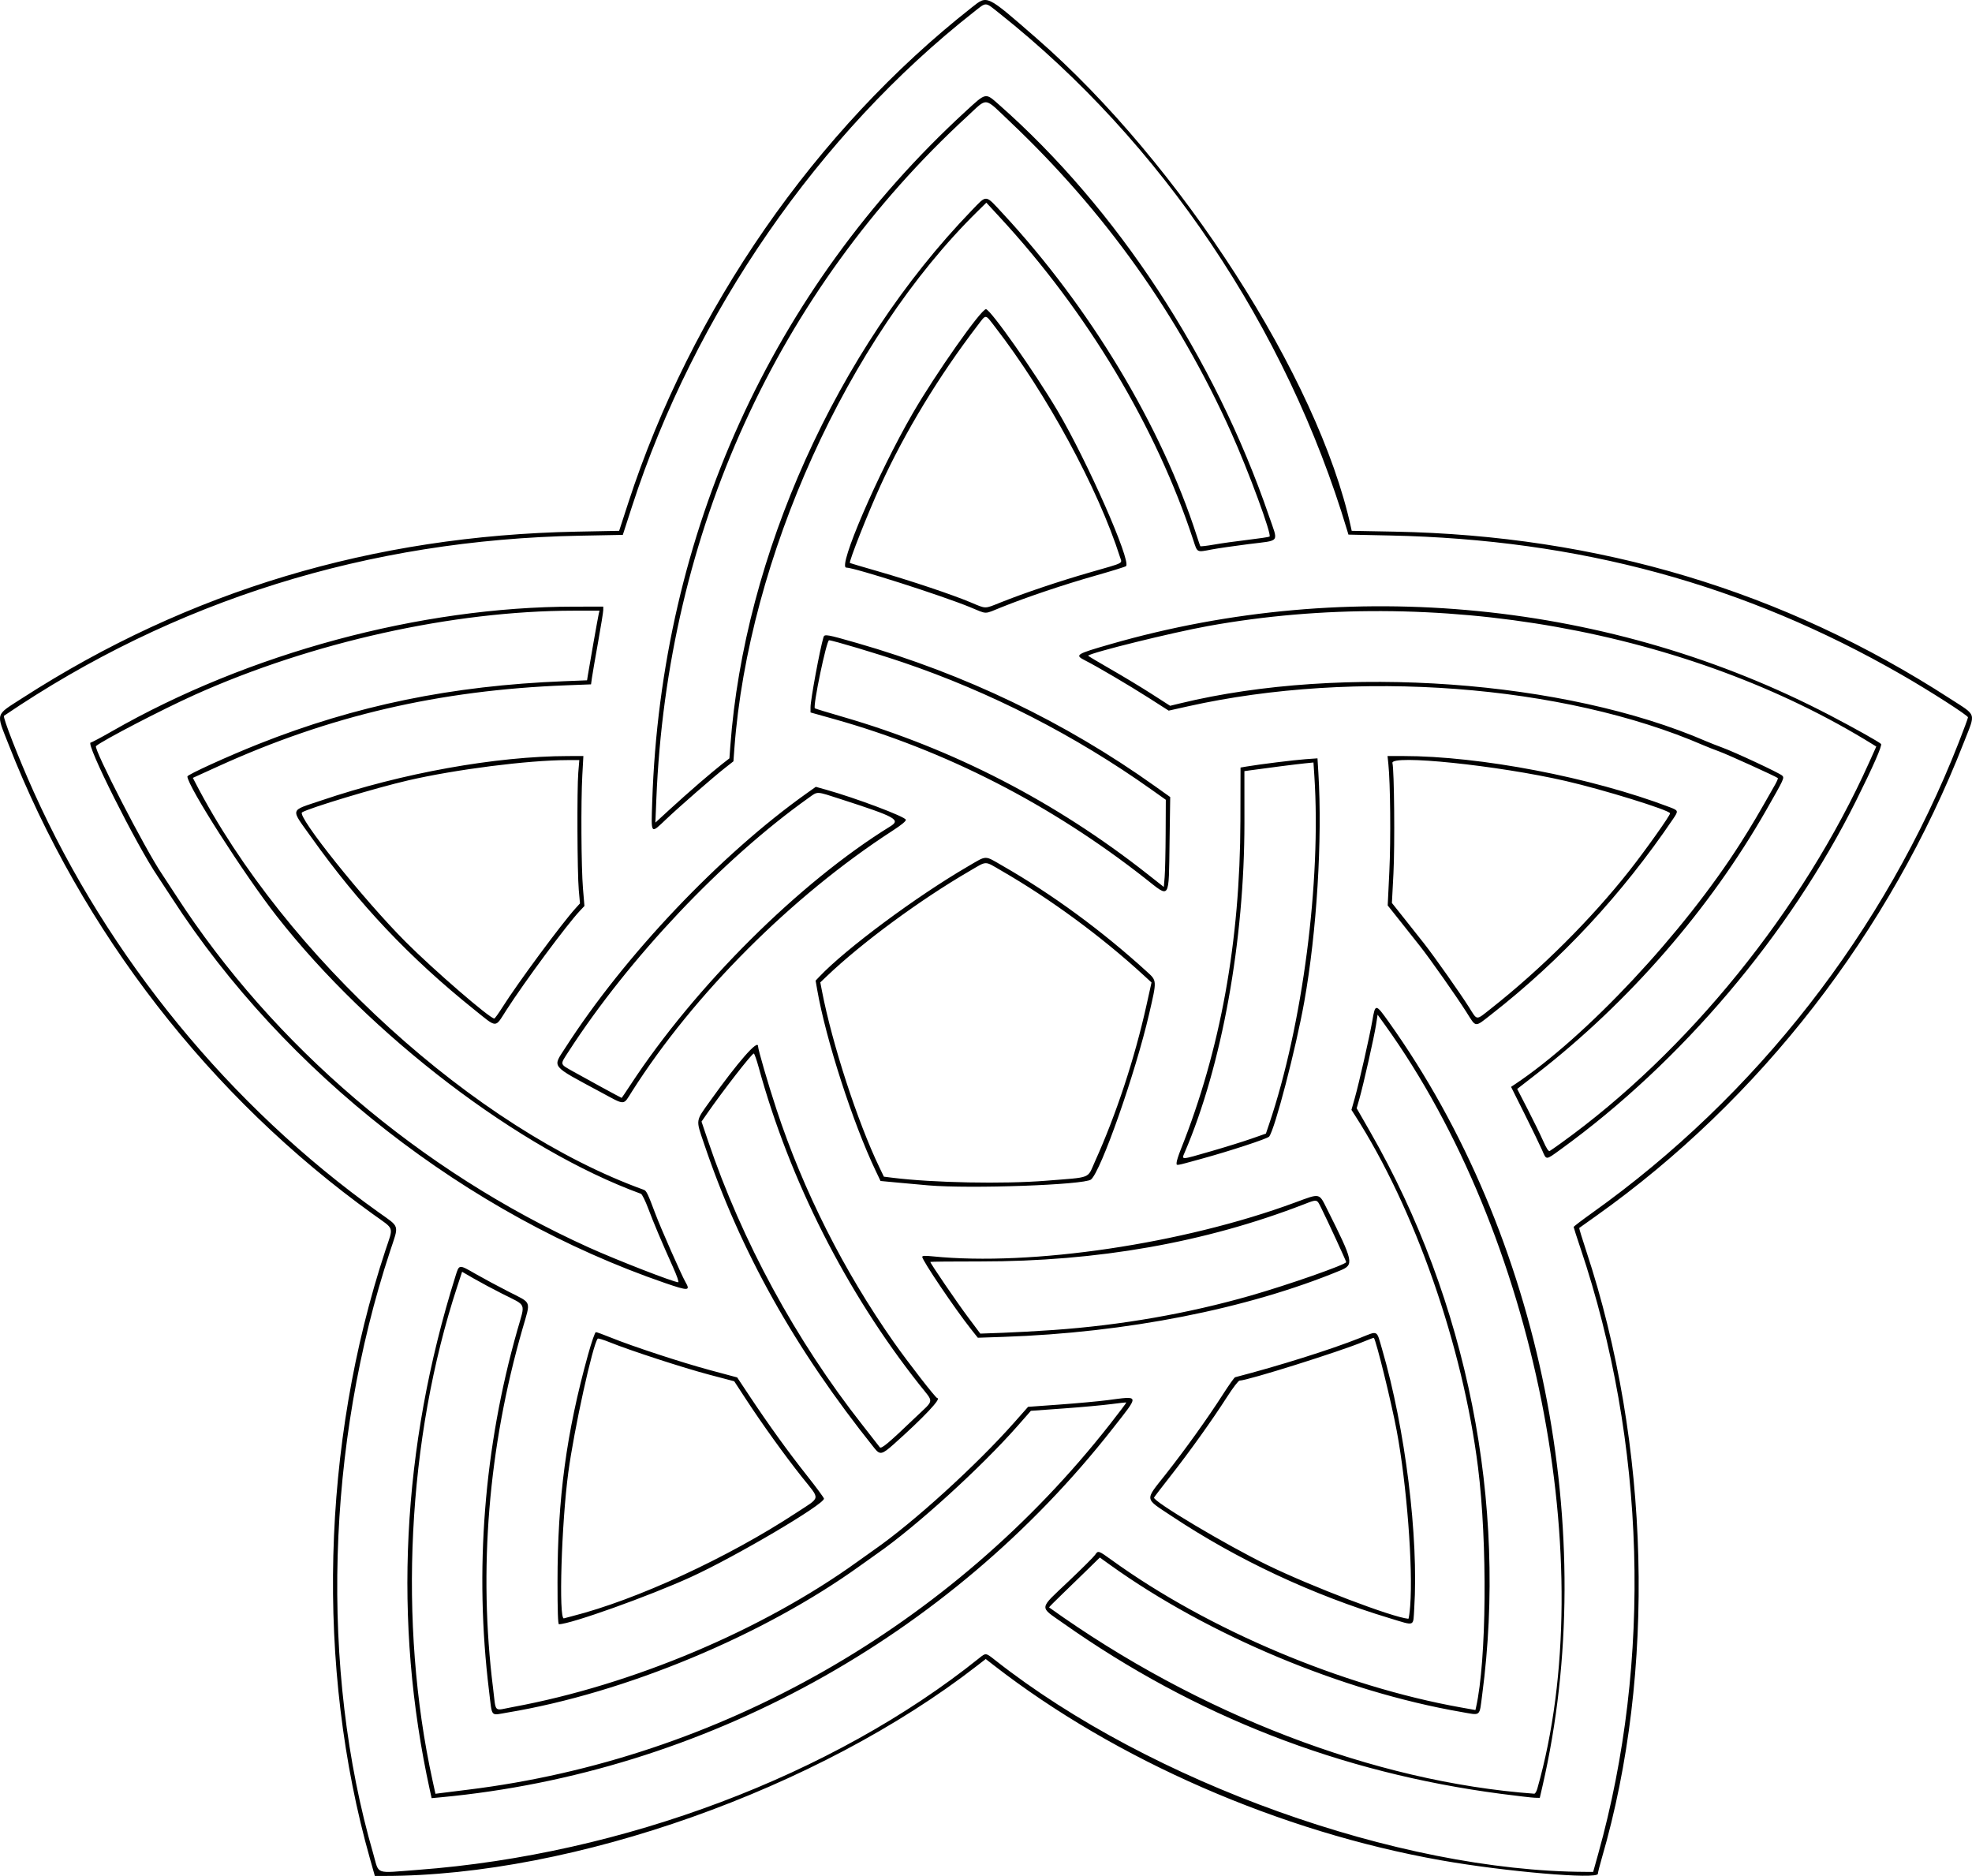 <?xml version="1.0" encoding="UTF-8" standalone="no"?>
<!-- Created with Inkscape (http://www.inkscape.org/) -->

<svg
   version="1.1"
   id="svg2"
   width="1465.213"
   height="1393.664"
   viewBox="0 0 1465.213 1393.664"
   xmlns="http://www.w3.org/2000/svg"
   xmlns:svg="http://www.w3.org/2000/svg">
  <defs
     id="defs6" />
  <g
     id="g8"
     transform="translate(2401.076,1072.82)">
    <path
       style="fill:#000000"
       d="m -2126.171,308.095 c -40.328,-142.512 -36.134,-307.909 11.46,-452 6.047,-18.308 7.14,-15.101 -9.129,-26.796 -121.18,-87.111 -216.34,-209.779 -270.948,-349.272 -9.313,-23.789 -10.144,-21.061 10.448,-34.325 123.412,-79.496 260.401,-120.611 411.651,-123.549 l 31.651,-0.615 6.697,-20.596 c 46.76,-143.798 139.116,-276.964 255.501,-368.4 11.569,-9.089 10.276,-9.712 48,23.141 106.402,92.664 209.367,252.687 233.415,362.761 l 0.677,3.098 31.704,0.603 c 151.964,2.89 289.339,44.141 412.621,123.903 20.449,13.231 19.382,9.962 10.597,32.456 -55.198,141.319 -151.531,265.451 -273.013,351.802 -6.875,4.887 -12.659,9.004 -12.854,9.15 -0.195,0.146 2.146,7.831 5.202,17.078 47.481,143.684 51.842,312.848 11.624,450.909 -1.635,5.611 -2.972,10.922 -2.972,11.803 0,4.316 -69.174,-1.628 -116.5,-10.01 -119.615,-21.186 -241.815,-74.504 -332.667,-145.147 l -5.667,-4.406 -6.333,4.922 c -117.995,91.706 -300.01,156.242 -440.663,156.242 h -6.893 z m 35.613,8.235 c 152.429,-11.419 308.73,-70.388 417.106,-157.365 4.948,-3.971 4.703,-4.006 11.971,1.712 115.189,90.628 299.534,156.671 438.643,157.149 l 5.501,0.019 3.699,-13.25 c 40.183,-143.932 35.452,-305.681 -13.168,-450.212 -2.768,-8.229 -5.033,-15.273 -5.033,-15.652 0,-0.38 6.188,-5.101 13.75,-10.491 121.977,-86.947 217.416,-209.377 272.296,-349.302 3.825,-9.752 6.954,-18.227 6.954,-18.834 0,-1.411 -28.267,-19.549 -49.287,-31.626 -116.871,-67.145 -239.376,-100.493 -380.131,-103.477 l -30.918,-0.655 -0.899,-3 c -45.123,-150.594 -137.947,-288.62 -258.41,-384.25 -10.973,-8.711 -9.339,-8.619 -18.969,-1.061 -115.129,90.351 -207.629,224.134 -254.035,367.41 l -6.834,21.099 -32.009,0.609 c -157.344,2.996 -301.583,48.112 -427.78,133.805 -1.149,0.78 10.941,31.713 22.019,56.334 55.517,123.386 145.971,233.714 256.079,312.342 16.31,11.647 15.455,8.839 8.813,28.928 -47.553,143.846 -52.239,310.888 -12.56,447.739 4.641,16.008 0.436,14.484 33.201,12.029 z m 8.89,-59.129 c -27.492,-125.201 -21.051,-254.343 19.055,-382.097 2.744,-8.742 2.359,-8.706 15.076,-1.41 5.609,3.218 16.654,9.147 24.546,13.176 17.354,8.86 16.321,6.04 10.112,27.591 -25.366,88.044 -32.829,179.184 -21.853,266.852 2.379,19.002 -0.011,16.754 14.893,14.001 88.842,-16.41 185.273,-57.094 255.861,-107.948 4.599,-3.313 10.224,-7.316 12.5,-8.897 28.973,-20.113 75.952,-62.806 103.996,-94.51 l 10.275,-11.616 23.392,-1.692 c 12.866,-0.931 28.83,-2.394 35.477,-3.251 24.386,-3.145 24.104,-4.58 4.105,20.942 -121.966,155.643 -304.331,255.774 -499.127,274.054 l -7.021,0.659 z m 28.328,-0.435 c 186.526,-22.936 359.081,-121.189 477.059,-271.637 6.783,-8.65 12.209,-15.85 12.057,-16.002 -0.151,-0.151 -5.189,0.383 -11.196,1.186 -6.006,0.804 -21.897,2.254 -35.312,3.224 l -24.392,1.762 -9.736,11.066 c -27.33,31.066 -75.666,75.006 -104.62,95.105 -2.276,1.58 -7.901,5.584 -12.5,8.897 -71.933,51.822 -174.605,94.559 -262.081,109.09 -12.924,2.147 -11.175,4.21 -13.663,-16.114 -10.951,-89.439 -3.796,-180.676 21.013,-267.93 5.975,-21.015 7.325,-17.734 -11.13,-27.046 -6.875,-3.469 -16.412,-8.571 -21.193,-11.337 l -8.693,-5.03 -3.511,10.672 c -37.272,113.29 -44.137,250.182 -18.427,367.409 l 2.135,9.737 3.595,-0.481 c 1.977,-0.264 11.245,-1.421 20.595,-2.571 z m 767.5,3.082 c -119.439,-15.658 -227.494,-57.771 -325.305,-126.785 -18.038,-12.727 -18.409,-9.822 3.958,-31.048 9.984,-9.475 18.882,-18.34 19.773,-19.7 2.214,-3.379 2.424,-3.314 12.332,3.842 71.696,51.781 171.193,93.772 259.504,109.519 l 10.762,1.919 0.477,-2.126 c 7.796,-34.77 8.503,-121.822 1.446,-178.126 -11.328,-90.378 -47.121,-192.679 -91.604,-261.81 l -2.452,-3.81 2.469,-8.69 c 3.167,-11.147 11.085,-46.048 13.063,-57.581 2.195,-12.795 2.417,-12.776 12.27,1.048 113.183,158.808 157.558,379.442 114.158,567.593 l -2.018,8.75 -3.667,-0.089 c -2.017,-0.049 -13.342,-1.357 -25.167,-2.907 z m 26.973,-3.755 c 47.472,-166.91 -1.398,-412.028 -113.127,-567.417 l -5.513,-7.667 -1.191,7.667 c -1.388,8.934 -9.384,44.438 -12.333,54.761 l -2.026,7.093 9.98,17.407 c 72.268,126.046 102.113,275.904 83.29,418.21 -2.225,16.819 -0.59,15.488 -15.787,12.851 -88.205,-15.302 -188.047,-57.118 -260.547,-109.124 l -7.782,-5.582 -9.218,9.03 c -5.07,4.967 -13.613,13.258 -18.985,18.425 -5.372,5.167 -9.647,9.481 -9.5,9.586 110.916,79.446 241.764,129.692 360.471,138.422 0.662,0.049 1.683,-1.599 2.269,-3.662 z m -727.972,-153.51 c 0,-62.097 6.547,-110.876 22.683,-168.99 2.624,-9.451 5.16,-16.75 5.819,-16.75 0.642,0 5.542,1.78 10.889,3.955 16.137,6.566 52.874,18.625 74.11,24.327 l 20,5.37 9,13.546 c 14.467,21.774 28.683,41.482 42.54,58.977 7.112,8.979 12.937,16.864 12.945,17.523 0.052,4.348 -65.971,43.233 -98.986,58.298 -30.988,14.14 -89.369,35.004 -97.946,35.004 -0.716,0 -1.054,-10.016 -1.054,-31.26 z m 11,25.24 c 47.631,-12.055 115.618,-43.408 166.25,-76.668 18.737,-12.309 18.221,-9.212 4.43,-26.567 -13.015,-16.378 -29.668,-39.536 -41.902,-58.27 l -8.473,-12.975 -18.402,-4.847 c -19.185,-5.053 -59.245,-18.086 -73.902,-24.043 -4.675,-1.9 -8.775,-3.152 -9.11,-2.782 -3.65,4.021 -17.543,67.132 -21.867,99.335 -5.106,38.026 -7.266,109.623 -3.273,108.464 0.963,-0.279 3.775,-1.02 6.25,-1.647 z m 607.5,1.614 c -57.632,-17.394 -113.254,-43.431 -162.148,-75.903 -20.564,-13.657 -20.19,-11.158 -4.623,-30.893 14.73,-18.674 31.264,-41.751 42.74,-59.654 4.356,-6.796 8.395,-12.479 8.976,-12.63 32.612,-8.454 70.941,-20.513 92.8,-29.195 13.792,-5.478 12.126,-6.328 16.419,8.371 17.236,59.012 27.23,139.59 23.882,192.56 -0.876,13.866 1.015,13.097 -18.045,7.344 z m 15.052,-9.344 c 2.163,-28.571 -2.563,-89.979 -9.992,-129.828 -3.897,-20.899 -15.288,-67.211 -17.016,-69.18 -0.125,-0.142 -3.561,1.132 -7.635,2.832 -17.628,7.353 -86.318,28.927 -92.102,28.927 -0.892,0 -4.896,5.212 -9.41,12.25 -11.011,17.169 -27.79,40.638 -41.896,58.601 -6.6,8.405 -12.124,15.623 -12.275,16.04 -0.996,2.749 53.635,35.283 84.275,50.189 32.787,15.95 92.761,38.793 104.657,39.861 0.361,0.033 0.989,-4.329 1.395,-9.691 z M -1751.34,3.099 c -59.185,-73.903 -99.409,-145.774 -126.61,-226.216 -6.215,-18.379 -6.501,-16.387 4.58,-31.892 20.7,-28.963 35.529,-45.895 35.529,-40.567 0,2.426 7.459,27.987 13.693,46.922 19.847,60.288 49.982,120.073 87.202,173 10.679,15.186 31.13,41.5 32.254,41.5 3.521,0 -10.124,14.466 -32.306,34.25 -8.738,7.793 -10.252,8.111 -14.342,3.004 z m 30.491,-22.949 c 14.279,-13.681 13.889,-10.405 2.896,-24.305 -54.352,-68.72 -96.372,-151.674 -119.419,-235.75 -1.545,-5.638 -3.179,-10.25 -3.63,-10.25 -1.439,0 -22.748,27.397 -34.643,44.541 l -4.192,6.042 4.889,14.459 c 25.124,74.302 65.266,148.174 114.543,210.791 6.636,8.433 12.493,15.937 13.014,16.677 1.082,1.534 6.468,-2.972 26.542,-22.204 z m 41.285,-65.475 c -11.864,-14.949 -36.276,-51.112 -36.276,-53.738 0,-0.867 2.036,-0.97 7.75,-0.392 73.378,7.411 186.169,-9.323 269.003,-39.91 19.253,-7.109 17.93,-7.379 24.097,4.917 19.736,39.355 20.124,41.201 9.57,45.559 -68.997,28.488 -158.762,46.17 -250.02,49.25 l -19.1,0.645 z m 61.224,0.576 c 50.368,-3.558 99.661,-12.156 146.5,-25.555 27.973,-8.002 71,-23.086 71,-24.891 0,-0.759 -13.86,-30.802 -18.55,-40.21 -3.355,-6.73 -2.772,-6.61 -12.973,-2.665 -73.35,28.363 -153.208,42.454 -240.227,42.386 -20.488,-0.016 -37.25,0.147 -37.25,0.363 0,1.047 19.835,30.116 27.949,40.959 l 9.198,12.293 16.676,-0.599 c 9.172,-0.329 26.126,-1.266 37.676,-2.082 z m -288.5,-34.856 c -147.133,-50.572 -282.506,-156.23 -366.501,-286.05 -4.27,-6.6 -8.991,-13.8 -10.49,-16 -15.817,-23.209 -54.053,-99.5 -49.867,-99.5 0.628,0 7.715,-3.767 15.75,-8.37 101.265,-58.022 229.136,-92.512 343.359,-92.611 l 21.75,-0.019 v 2.479 c 0,1.363 -1.76,12.276 -3.911,24.25 -2.151,11.974 -4.195,23.852 -4.542,26.395 l -0.632,4.624 -18.208,0.701 c -94.671,3.643 -176.235,22.624 -258.926,60.256 l -18.718,8.518 1.62,3.139 c 66.599,129.044 208.277,257.723 333.535,302.931 1.848,0.667 2.962,2.995 8.469,17.707 3.982,10.636 19.439,45.702 22.397,50.807 3.815,6.586 2.153,6.668 -15.084,0.743 z m 5.839,-11.8 c -8.394,-18.654 -14.326,-32.686 -18.439,-43.617 -2.145,-5.702 -4.575,-10.613 -5.4,-10.914 -90.091,-32.851 -201.006,-117.376 -270.602,-206.22 -24.161,-30.843 -66.398,-96.895 -66.398,-103.835 0,-1.327 30.328,-15.142 53,-24.144 72.123,-28.636 143.468,-43.297 226.728,-46.592 l 17.229,-0.682 0.486,-3.123 c 1.068,-6.858 7.697,-44.267 8.217,-46.373 l 0.556,-2.25 -19.358,0.019 c -89.362,0.087 -194.214,23.372 -281.343,62.478 -23.789,10.677 -68.702,33.998 -73.416,38.12 -2.049,1.792 36.706,76.978 48.909,94.883 1.499,2.2 6.22,9.4 10.49,16 72.213,111.611 181.642,204.954 306.567,261.503 20.531,9.294 62.865,25.776 66.634,25.944 0.69,0.031 -0.951,-4.729 -3.862,-11.197 z m 189.661,-60.793 c -4.95,-0.42 -14.96,-1.326 -22.244,-2.011 l -13.243,-1.247 -3.627,-7.599 c -16.965,-35.539 -37.019,-97.621 -43.433,-134.451 l -1.184,-6.797 2.866,-3.016 c 19.701,-20.735 72.003,-59.547 110.212,-81.786 14.593,-8.493 11.997,-8.455 26.044,-0.389 36.987,21.237 73.514,48.031 106.861,78.386 7.713,7.021 7.667,6.243 1.842,31.454 -10.149,43.927 -35.888,117.242 -43.226,123.123 -4.961,3.976 -89.422,7.005 -120.867,4.334 z m 87.523,-3.447 c 34.629,-2.793 30.351,-1.088 36.413,-14.51 15.651,-34.654 29.392,-76.337 38.121,-115.635 l 3.806,-17.135 -5.931,-5.444 c -31.38,-28.806 -69.266,-56.645 -105.628,-77.616 -12.918,-7.45 -10.274,-7.488 -23.751,0.345 -36.736,21.351 -80.002,53.235 -106.17,78.238 l -4.618,4.413 1.289,6.668 c 7.57,39.171 26.48,97.199 42.58,130.667 l 3.367,7 6.5,0.809 c 30.027,3.739 82.417,4.75 114.023,2.2 z m 96.977,-13.484 c 0,-1.086 1.395,-5.473 3.1,-9.75 29.491,-73.98 44.089,-154.458 44.305,-244.248 l 0.095,-39.472 4.421,-0.755 c 9.598,-1.639 35.45,-4.849 43.865,-5.446 l 8.893,-0.631 0.66,10.794 c 3.03,49.524 -1.185,117.92 -10.475,169.983 -6.178,34.618 -21.867,94.868 -26.099,100.224 -1.241,1.57 -29.412,10.801 -50.976,16.702 -19.484,5.332 -17.789,5.085 -17.789,2.599 z m 25.699,-8.451 c 10.34,-2.984 23.717,-7.146 29.726,-9.25 l 10.925,-3.825 2.369,-7 c 24.899,-73.587 38.799,-180.609 33.619,-258.85 l -0.652,-9.85 -6.593,0.661 c -5.908,0.593 -28.156,3.427 -40.158,5.117 l -4.565,0.643 0.023,38.139 c 0.052,87.849 -16.732,180.612 -44.328,244.989 -2.519,5.876 -3.557,5.917 19.635,-0.775 z m 245.854,-0.825 c -1.496,-3.438 -7.295,-15.411 -12.887,-26.609 l -10.166,-20.359 2.47,-1.641 c 53.306,-35.425 125.603,-112.667 168.141,-179.641 8.247,-12.985 12.715,-20.542 25.615,-43.329 1.348,-2.381 2.24,-4.539 1.982,-4.797 -1.04,-1.04 -37.202,-17.461 -43.474,-19.742 -3.704,-1.347 -8.985,-3.424 -11.735,-4.615 -104.25,-45.166 -258.369,-56.795 -383.194,-28.915 l -14.194,3.17 -14.806,-9.463 c -14.357,-9.176 -38.395,-23.328 -47.056,-27.704 -8.241,-4.164 -7.379,-4.73 18.57,-12.2 177.972,-51.235 372.36,-31.977 534.903,52.992 18.556,9.7 35.935,19.446 37.672,21.126 1.051,1.016 -5.926,16.892 -18.557,42.226 -49.59,99.468 -129.865,194.177 -219.58,259.065 -11.2,8.101 -10.38,8.075 -13.705,0.434 z m 13.947,-5.098 c 94.147,-67.613 179.873,-173.491 229.073,-282.923 l 5.292,-11.771 -2.183,-1.355 c -137.207,-85.182 -325.501,-118.755 -494.413,-88.154 -26.839,4.862 -86.642,19.634 -89.041,21.994 -0.149,0.147 7.37,4.644 16.711,9.993 9.34,5.349 23.114,13.668 30.608,18.487 l 13.626,8.761 7.664,-1.862 c 120.252,-29.209 285.731,-17.266 390.664,28.196 2.75,1.191 8.03,3.268 11.735,4.615 9.555,3.474 42.881,19.052 44.724,20.906 1.72,1.729 1.5,2.204 -11.763,25.461 -42.094,73.815 -102.076,142.754 -170.455,195.909 l -14.677,11.409 7.767,15.091 c 4.272,8.3 9.428,18.833 11.459,23.406 2.574,5.797 4.073,8.095 4.951,7.59 0.692,-0.399 4.409,-2.987 8.259,-5.752 z m -713.5,-38.008 c -37.548,-20.211 -35.762,-17.997 -26.346,-32.66 44.047,-68.598 115.264,-143.694 179.561,-189.341 l 6.714,-4.767 7.602,2.133 c 22.107,6.203 58.822,20.025 59.282,22.318 0.207,1.03 -3.169,3.812 -10,8.241 -74.699,48.429 -147.647,121.44 -193.516,193.683 -6.698,10.55 -4.498,10.512 -23.296,0.394 z m 22.247,-5.394 c 48.169,-73.429 125.382,-150.246 192.919,-191.933 8.067,-4.979 4.419,-7 -36.484,-20.209 -18.981,-6.13 -17.023,-6.057 -24.269,-0.901 -63.644,45.284 -133.32,118.927 -178.203,188.351 -6.512,10.073 -6.761,9.035 3.565,14.888 8.077,4.579 35.503,19.505 35.901,19.539 0.096,0.01 3.053,-4.372 6.571,-9.735 z m -116.35,-56.039 c -47.673,-38.232 -85.47,-78.199 -120.548,-127.468 -16.012,-22.49 -16.75,-19.625 7.151,-27.737 59.876,-20.321 129.741,-32.889 183.362,-32.986 l 11.363,-0.021 -0.785,14.25 c -1.094,19.858 -0.811,68.662 0.487,84.203 l 1.082,12.953 -3.337,3.547 c -9.795,10.412 -40.874,52.38 -54.65,73.797 -8.739,13.587 -6.449,13.638 -24.126,-0.539 z m 21.113,-1.461 c 11.371,-18.008 44.132,-62.333 54.508,-73.75 l 3.181,-3.5 -0.888,-10 c -1.123,-12.639 -1.382,-74.955 -0.364,-87.25 l 0.766,-9.25 -8.856,0.021 c -29.295,0.068 -82.933,6.901 -118.356,15.078 -23.872,5.51 -73.72,20.538 -78.796,23.755 -4.131,2.618 45.551,64.722 76.948,96.189 20.802,20.848 62.557,56.958 65.861,56.958 0.432,0 3.13,-3.712 5.996,-8.25 z m 716.318,3.488 c -7.344,-11.592 -26.762,-39.2 -34.369,-48.864 -2.976,-3.781 -9.618,-12.163 -14.761,-18.627 l -9.351,-11.753 1.217,-25.247 c 1.149,-23.849 0.765,-65.532 -0.736,-79.897 l -0.611,-5.849 h 11.402 c 57.381,0 139.967,15.821 198.132,37.956 6.699,2.549 6.747,2.713 2.579,8.864 -37.946,56.012 -83.144,104.622 -134.812,144.99 -12.812,10.01 -11.27,10.14 -18.689,-1.572 z m 18.033,-2.444 c 37.549,-29.609 74.61,-66.526 103.193,-102.792 12.035,-15.27 30.469,-41.272 30.103,-42.46 -0.758,-2.458 -49.376,-17.51 -77.46,-23.981 -50.448,-11.624 -130.582,-19.903 -128.833,-13.31 1.33,5.013 1.839,61.085 0.745,82.075 l -1.137,21.825 9.288,11.675 c 5.108,6.421 11.723,14.768 14.699,18.549 7.387,9.385 27.061,37.302 33.374,47.357 6.232,9.927 4.9,9.839 16.028,1.063 z m -256.581,-96.767 c -70.161,-55.135 -148.62,-95.314 -231.53,-118.566 l -17.25,-4.838 v -3.838 c 0,-5.564 6.937,-43.064 9.644,-52.127 0.705,-2.36 2.548,-2.035 24.856,4.374 80.487,23.123 154.51,58.677 221.376,106.33 l 11.376,8.107 -0.493,33.516 c -0.643,43.693 0.679,41.704 -17.979,27.042 z m 15.078,-33.526 0.12,-25 -10.739,-7.622 c -56.761,-40.286 -119.647,-72.462 -184.739,-94.524 -19.037,-6.452 -52.178,-16.354 -54.736,-16.354 -1.898,0 -12.124,48.974 -10.554,50.544 0.256,0.256 9.65,3.125 20.877,6.377 81.811,23.696 158.07,63.057 226.285,116.798 l 12.127,9.554 0.619,-7.387 c 0.341,-4.063 0.673,-18.637 0.739,-32.387 z m -381.471,-23.75 c 6.526,-198.887 88.899,-380.403 232.536,-512.413 15.761,-14.485 14.846,-14.291 25.049,-5.301 87.66,77.245 160.395,188.034 200.651,305.628 6.996,20.438 8.864,17.847 -15.052,20.889 -10.843,1.379 -23.171,3.169 -27.394,3.977 -11.386,2.179 -10.665,2.535 -13.718,-6.78 -27.58,-84.159 -78.83,-169.685 -143.843,-240.044 l -9.974,-10.794 -6.411,6.294 c -96.56,94.799 -170.425,257.984 -180.836,399.507 l -0.678,9.213 -6.107,4.787 c -8.745,6.854 -33.615,28.522 -43.746,38.113 -11.908,11.273 -11.301,12.031 -10.478,-13.076 z m 34.613,-13.328 c 6.325,-5.461 14.027,-11.899 17.116,-14.308 l 5.617,-4.379 0.67,-9.117 c 10.416,-141.644 79.155,-294.187 179.285,-397.867 11.561,-11.97 9.887,-12.116 23.003,2 64.871,69.818 118.019,158.109 144.32,239.75 1.24,3.85 2.399,7.261 2.575,7.58 0.176,0.319 4.728,-0.197 10.116,-1.147 5.388,-0.95 16.66,-2.536 25.05,-3.524 8.39,-0.988 15.719,-2.083 16.286,-2.434 1.897,-1.172 -15.585,-48.633 -28.529,-77.453 -39.265,-87.424 -93.8,-164.024 -164.297,-230.772 -19.824,-18.77 -16.19,-18.324 -31.85,-3.911 -141.31,130.057 -222.864,309.16 -230.927,507.138 l -0.712,17.477 10.387,-9.552 c 5.713,-5.254 15.562,-14.02 21.887,-19.481 z m 201.5,-131.032 c -20.909,-8.595 -85.967,-29.39 -91.947,-29.39 -6.603,0 23.453,-69.791 49.31,-114.5 16.961,-29.327 50.902,-77.575 54.495,-77.465 3.304,0.101 36.381,47.043 53.173,75.465 22.013,37.257 54.848,111.698 50.905,115.408 -0.515,0.485 -10.745,3.664 -22.734,7.064 -23.32,6.615 -51.06,15.942 -69.659,23.421 -13.581,5.461 -10.249,5.462 -23.543,-0.003 z m 22.73,-3.489 c 17.888,-7.14 43.533,-15.761 66.66,-22.411 25.848,-7.431 23.641,-6.315 22.092,-11.173 -16.299,-51.104 -54.518,-121.517 -92.865,-171.087 -7.602,-9.827 -6.376,-9.739 -13.117,-0.945 -28.404,37.052 -53.958,79.187 -71.996,118.715 -9.375,20.543 -23.656,56.688 -22.752,57.583 0.136,0.135 9.698,2.964 21.248,6.287 24.257,6.979 54.791,17.22 68.5,22.976 11.759,4.937 10.009,4.933 22.23,0.055 z"
       id="path293" />
  </g>
</svg>
